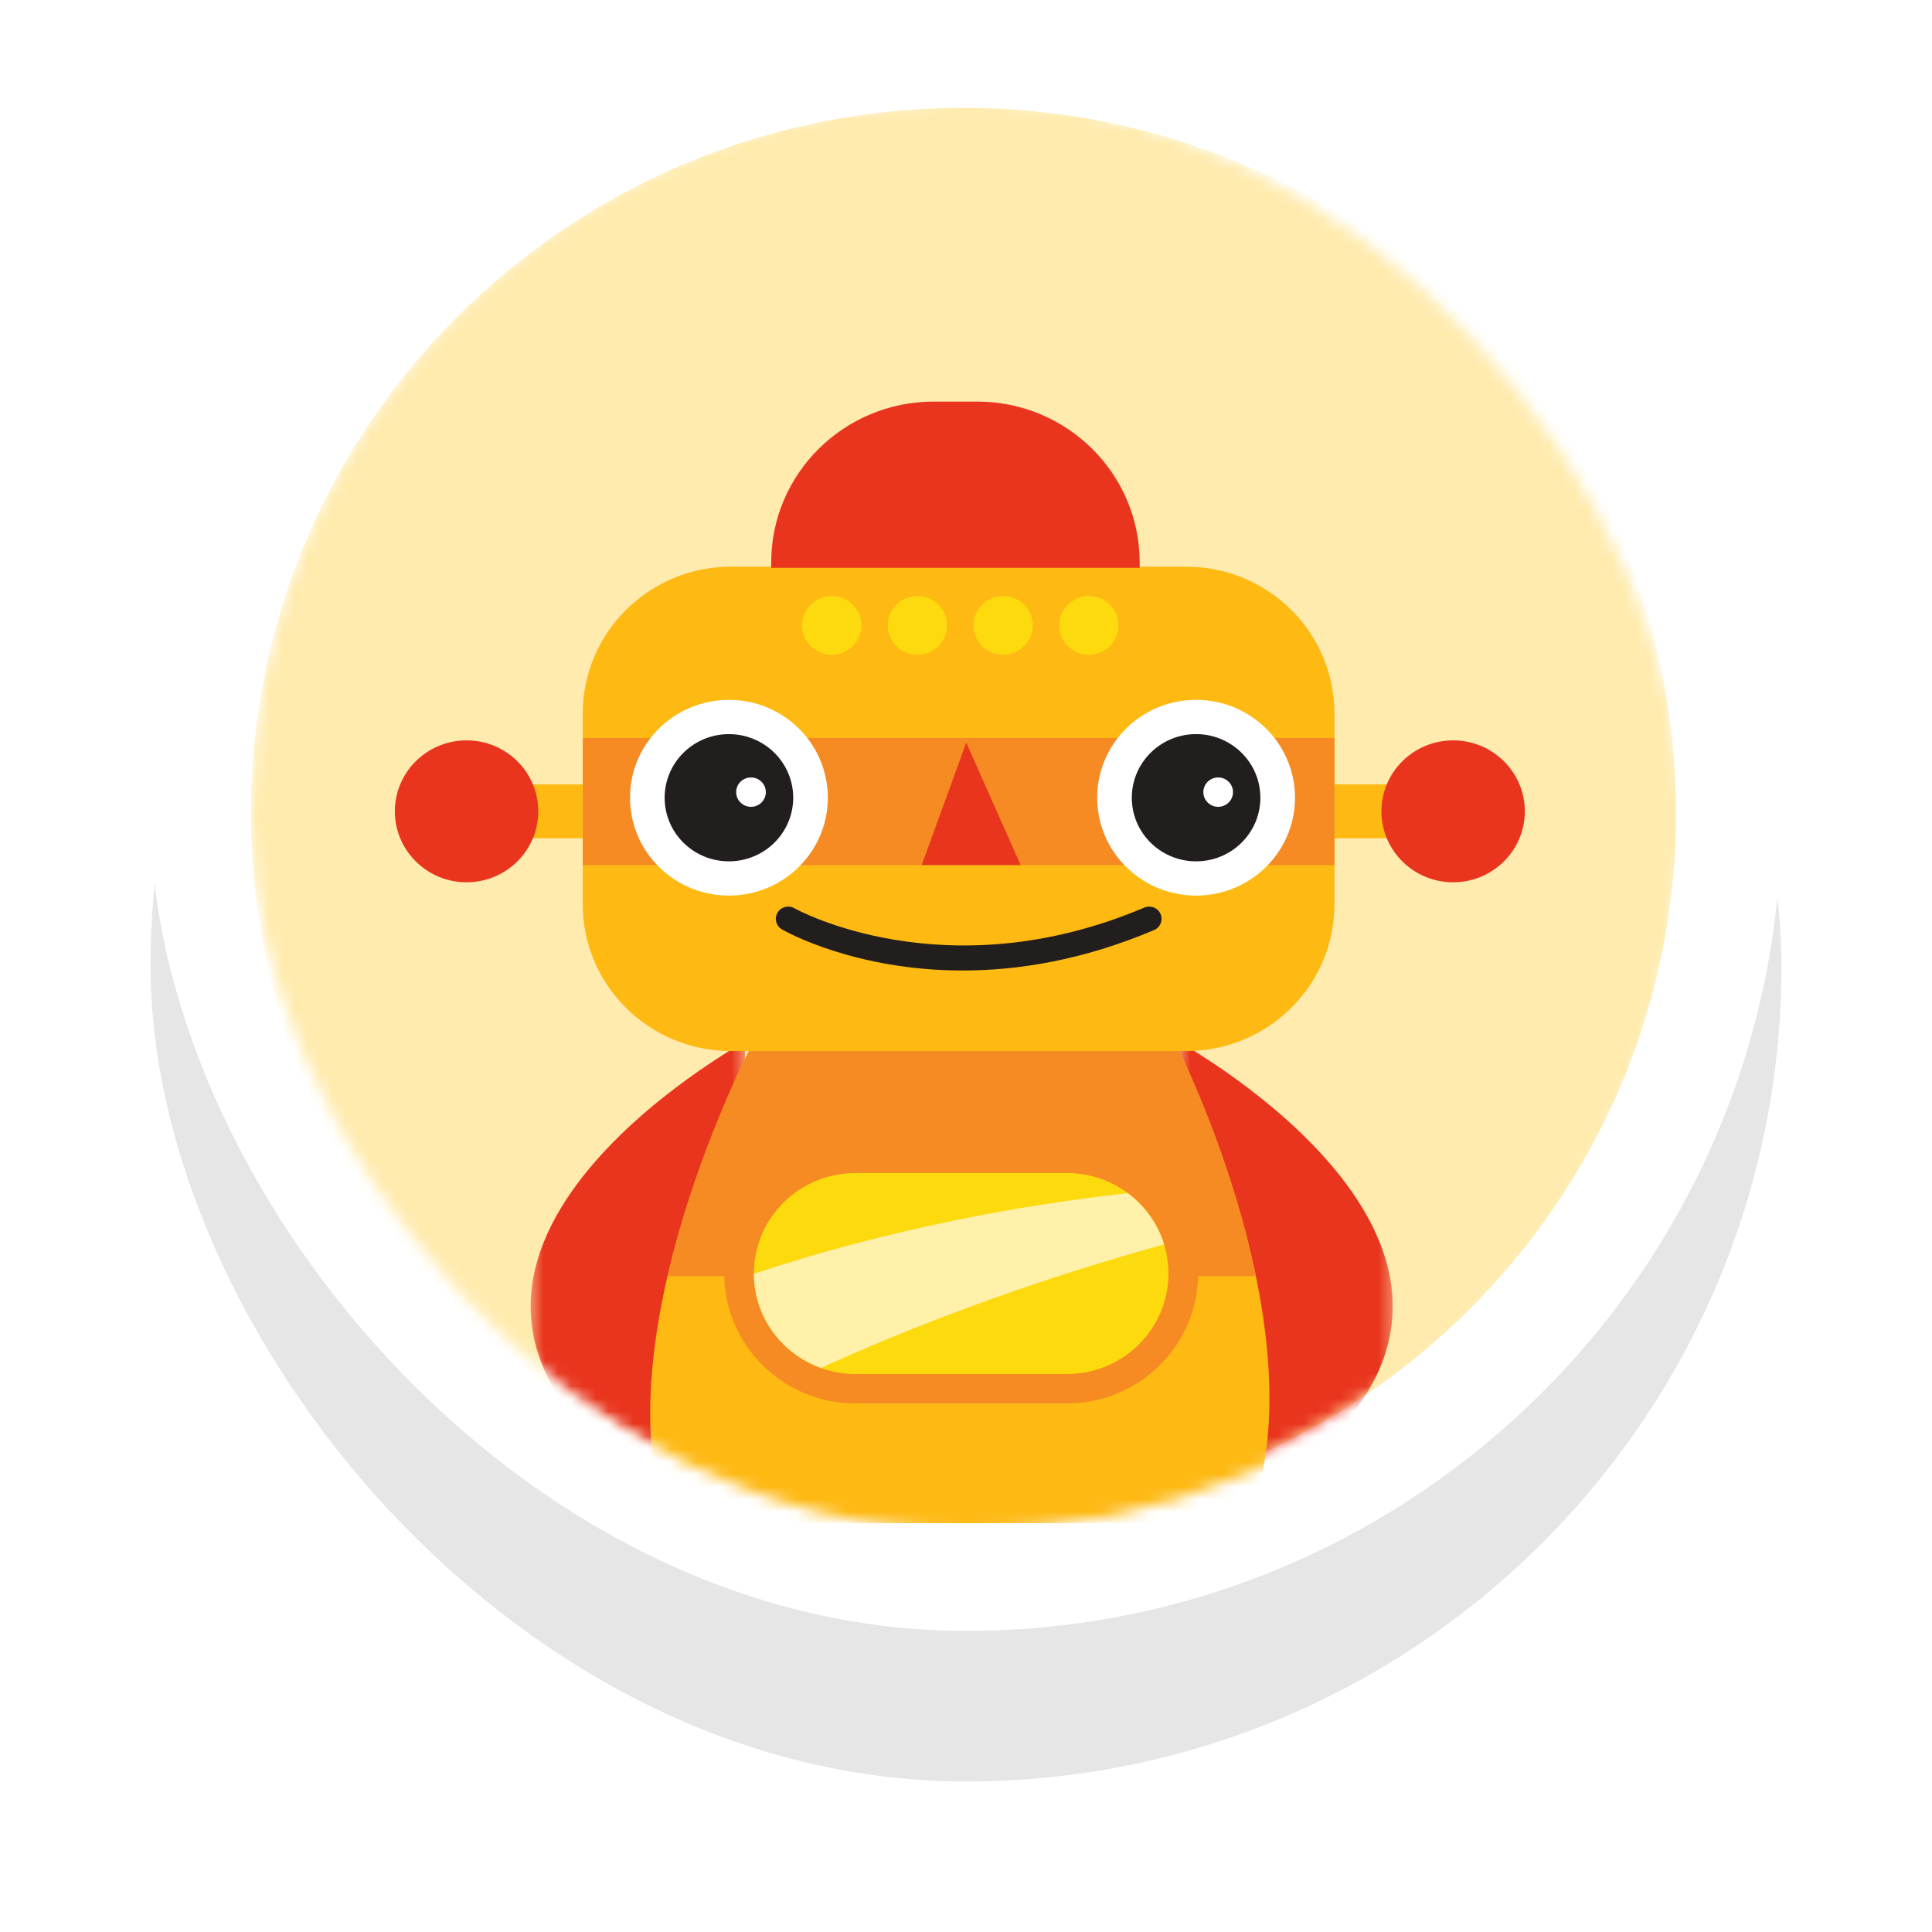 <?xml version="1.0" encoding="UTF-8"?>
<svg width="154px" height="154px" viewBox="0 0 154 154" version="1.1" xmlns="http://www.w3.org/2000/svg" xmlns:xlink="http://www.w3.org/1999/xlink">
    <!-- Generator: Sketch 49.3 (51167) - http://www.bohemiancoding.com/sketch -->
    <title>Image</title>
    <desc>Created with Sketch.</desc>
    <defs>
        <rect id="path-1" x="0" y="0" width="130" height="130" rx="65"></rect>
        <filter x="-18.5%" y="-9.2%" width="136.9%" height="136.9%" filterUnits="objectBoundingBox" id="filter-3">
            <feOffset dx="0" dy="12" in="SourceAlpha" result="shadowOffsetOuter1"></feOffset>
            <feGaussianBlur stdDeviation="6" in="shadowOffsetOuter1" result="shadowBlurOuter1"></feGaussianBlur>
            <feColorMatrix values="0 0 0 0 0.203   0 0 0 0 0.331   0 0 0 0 0.479  0 0 0 0.056 0" type="matrix" in="shadowBlurOuter1"></feColorMatrix>
        </filter>
        <rect id="path-4" x="8" y="8" width="114" height="114" rx="57"></rect>
        <path d="M17.547,35.297 C11.315,33.312 5.554,30.291 0.469,26.439 L0.469,0.006 L17.547,0.006 L17.547,35.297 L17.547,35.297 Z" id="path-6"></path>
        <path d="M0.564,35.386 C6.789,33.439 12.55,30.46 17.642,26.651 L17.642,0.006 L0.564,0.006 L0.564,35.386 L0.564,35.386 Z" id="path-8"></path>
    </defs>
    <g id="Zilla-Slab/Lato" stroke="none" stroke-width="1" fill="none" fill-rule="evenodd">
        <g id="⟶-Log-In" transform="translate(-111, -130)">
            <g id="Image" transform="translate(123, 130)">
                <mask id="mask-2" fill="white">
                    <use xlink:href="#path-1"></use>
                </mask>
                <g id="Mask" opacity="0.1">
                    <use fill="black" fill-opacity="1" filter="url(#filter-3)" xlink:href="#path-1"></use>
                    <use fill="#FFFFFF" fill-rule="evenodd" xlink:href="#path-1"></use>
                </g>
                <mask id="mask-5" fill="white">
                    <use xlink:href="#path-4"></use>
                </mask>
                <g id="Mask-Copy"></g>
                <g id="Page-1" mask="url(#mask-5)">
                    <g transform="translate(8, 8)">
                        <g id="Group-3" stroke-width="1" fill="none" transform="translate(0, 0.01)">
                            <path d="M113.596,56.79 C113.596,87.829 88.166,112.99 56.797,112.99 C25.429,112.99 0,87.829 0,56.79 C0,25.752 25.429,0.59 56.797,0.59 C88.166,0.59 113.596,25.752 113.596,56.79" id="Fill-1" fill="#FFEBAE"></path>
                        </g>
                        <g id="Group-6" stroke-width="1" fill="none" transform="translate(21.83, 75.01)">
                            <mask id="mask-7" fill="white">
                                <use xlink:href="#path-6"></use>
                            </mask>
                            <g id="Clip-5"></g>
                            <path d="M12.422,37.045 C13.255,37.555 14.042,38.003 14.792,38.4 L17.547,38.4 L17.547,0.006 C12.644,2.851 -14.986,20.275 12.422,37.045" id="Fill-4" fill="#E9351E" mask="url(#mask-7)"></path>
                        </g>
                        <g id="Group-9" stroke-width="1" fill="none" transform="translate(73.372, 75.01)">
                            <mask id="mask-9" fill="white">
                                <use xlink:href="#path-8"></use>
                            </mask>
                            <g id="Clip-8"></g>
                            <path d="M3.32,38.4 C4.069,38.003 4.856,37.555 5.689,37.045 C33.097,20.275 5.468,2.851 0.564,0.006 L0.564,38.4 L3.32,38.4 Z" id="Fill-7" fill="#E9351E" mask="url(#mask-9)"></path>
                        </g>
                        <polygon id="Fill-10" fill="#FEB913" points="19.753 58.816 32.76 58.816 32.76 54.526 19.753 54.526"></polygon>
                        <path d="M22.906,56.671 C22.906,59.795 20.347,62.327 17.19,62.327 C14.034,62.327 11.474,59.795 11.474,56.671 C11.474,53.547 14.034,51.016 17.19,51.016 C20.347,51.016 22.906,53.547 22.906,56.671" id="Fill-12" fill="#E9351E"></path>
                        <polygon id="Fill-13" fill="#FEB913" points="80.259 58.816 93.267 58.816 93.267 54.526 80.259 54.526"></polygon>
                        <path d="M90.114,56.671 C90.114,59.795 92.673,62.327 95.829,62.327 C98.986,62.327 101.545,59.795 101.545,56.671 C101.545,53.547 98.986,51.016 95.829,51.016 C92.673,51.016 90.114,53.547 90.114,56.671" id="Fill-14" fill="#E9351E"></path>
                        <path d="M86.369,64.082 C86.369,70.544 81.076,75.782 74.544,75.782 L38.279,75.782 C31.748,75.782 26.453,70.544 26.453,64.082 L26.453,48.87 C26.453,42.408 31.748,37.169 38.279,37.169 L74.544,37.169 C81.076,37.169 86.369,42.408 86.369,48.87 L86.369,64.082 Z" id="Fill-15" fill="#FEB913"></path>
                        <polygon id="Fill-16" fill="#F58B22" points="26.453 60.961 86.369 60.961 86.369 50.821 26.453 50.821"></polygon>
                        <path d="M45.982,55.339 C46.121,59.645 42.706,63.247 38.353,63.383 C34.002,63.521 30.361,60.142 30.223,55.836 C30.083,51.53 33.498,47.928 37.851,47.791 C42.203,47.653 45.843,51.032 45.982,55.339" id="Fill-17" fill="#FFFFFF"></path>
                        <path d="M43.224,55.425 C43.314,58.224 41.095,60.565 38.265,60.655 C35.437,60.744 33.07,58.548 32.981,55.749 C32.89,52.95 35.11,50.609 37.939,50.52 C40.767,50.43 43.134,52.627 43.224,55.425" id="Fill-18" fill="#221E1D"></path>
                        <path d="M41.045,55.104 C41.065,55.75 40.553,56.29 39.9,56.311 C39.248,56.331 38.702,55.824 38.681,55.179 C38.66,54.532 39.172,53.992 39.825,53.972 C40.478,53.952 41.024,54.458 41.045,55.104" id="Fill-19" fill="#FFFFFF"></path>
                        <path d="M83.221,55.338 C83.36,59.644 79.944,63.246 75.592,63.384 C71.241,63.521 67.6,60.142 67.462,55.836 C67.321,51.53 70.737,47.928 75.09,47.79 C79.442,47.653 83.082,51.033 83.221,55.338" id="Fill-20" fill="#FFFFFF"></path>
                        <path d="M80.462,55.425 C80.553,58.224 78.333,60.565 75.505,60.655 C72.675,60.744 70.309,58.548 70.219,55.749 C70.13,52.95 72.349,50.608 75.177,50.519 C78.005,50.43 80.373,52.627 80.462,55.425" id="Fill-21" fill="#221E1D"></path>
                        <path d="M78.283,55.104 C78.304,55.75 77.791,56.29 77.138,56.311 C76.486,56.331 75.94,55.824 75.92,55.179 C75.898,54.532 76.411,53.992 77.063,53.972 C77.716,53.952 78.262,54.458 78.283,55.104" id="Fill-22" fill="#FFFFFF"></path>
                        <polygon id="Fill-23" fill="#E9351E" points="57.018 51.199 53.469 60.95 61.353 60.95"></polygon>
                        <path d="M72.508,64.856 C72.294,64.362 71.714,64.131 71.214,64.344 C55.353,71.069 43.452,64.471 43.32,64.397 C42.85,64.126 42.247,64.285 41.975,64.751 C41.701,65.217 41.861,65.814 42.332,66.084 C42.674,66.28 48.18,69.359 56.734,69.359 C61.115,69.359 66.295,68.551 71.99,66.136 C72.491,65.925 72.722,65.352 72.508,64.856" id="Fill-24" fill="#221E1D"></path>
                        <path d="M48.659,41.85 C48.659,43.142 47.601,44.19 46.294,44.19 C44.988,44.19 43.929,43.142 43.929,41.85 C43.929,40.558 44.988,39.51 46.294,39.51 C47.601,39.51 48.659,40.558 48.659,41.85" id="Fill-25" fill="#FDDA0E"></path>
                        <path d="M55.492,41.85 C55.492,43.142 54.432,44.19 53.127,44.19 C51.82,44.19 50.761,43.142 50.761,41.85 C50.761,40.558 51.82,39.51 53.127,39.51 C54.432,39.51 55.492,40.558 55.492,41.85" id="Fill-26" fill="#FDDA0E"></path>
                        <path d="M62.324,41.85 C62.324,43.142 61.265,44.19 59.959,44.19 C58.652,44.19 57.594,43.142 57.594,41.85 C57.594,40.558 58.652,39.51 59.959,39.51 C61.265,39.51 62.324,40.558 62.324,41.85" id="Fill-27" fill="#FDDA0E"></path>
                        <path d="M69.157,41.85 C69.157,43.142 68.099,44.19 66.792,44.19 C65.485,44.19 64.427,43.142 64.427,41.85 C64.427,40.558 65.485,39.51 66.792,39.51 C68.099,39.51 69.157,40.558 69.157,41.85" id="Fill-28" fill="#FDDA0E"></path>
                        <path d="M79.454,113.41 C85.44,98.627 73.992,75.782 73.992,75.782 L39.698,75.782 C39.698,75.782 27.888,98.627 33.208,113.41 L79.454,113.41 Z" id="Fill-29" fill="#FEB913"></path>
                        <path d="M80.109,93.724 C78.1,83.975 73.992,75.782 73.992,75.782 L39.698,75.782 C39.698,75.782 35.462,83.975 33.205,93.724 L80.109,93.724 Z" id="Fill-30" fill="#F58B22"></path>
                        <path d="M65.043,83.162 L48.188,83.162 C42.42,83.162 37.727,87.806 37.727,93.514 C37.727,99.222 42.42,103.865 48.188,103.865 L65.043,103.865 C70.811,103.865 75.505,99.222 75.505,93.514 C75.505,87.806 70.811,83.162 65.043,83.162" id="Fill-31" fill="#F58B22"></path>
                        <path d="M73.138,93.514 C73.138,97.939 69.514,101.525 65.043,101.525 L48.188,101.525 C43.716,101.525 40.092,97.939 40.092,93.514 C40.092,89.089 43.716,85.502 48.188,85.502 L65.043,85.502 C69.514,85.502 73.138,89.089 73.138,93.514" id="Fill-32" fill="#FDDA0E"></path>
                        <path d="M45.43,101.037 C54.247,97.053 63.419,93.78 72.793,91.194 C72.285,89.543 71.253,88.119 69.89,87.107 C65.229,87.629 60.593,88.346 56.001,89.297 C50.625,90.41 45.296,91.792 40.093,93.536 C40.104,96.991 42.326,99.922 45.43,101.037" id="Fill-33" fill="#FFF0AA"></path>
                        <path d="M70.844,37.26 L70.844,36.833 C70.844,29.751 65.044,24.011 57.887,24.011 L54.432,24.011 C47.275,24.011 41.474,29.751 41.474,36.833 L41.474,37.26 L70.844,37.26 Z" id="Fill-34" fill="#E9351E"></path>
                    </g>
                </g>
            </g>
        </g>
    </g>
</svg>